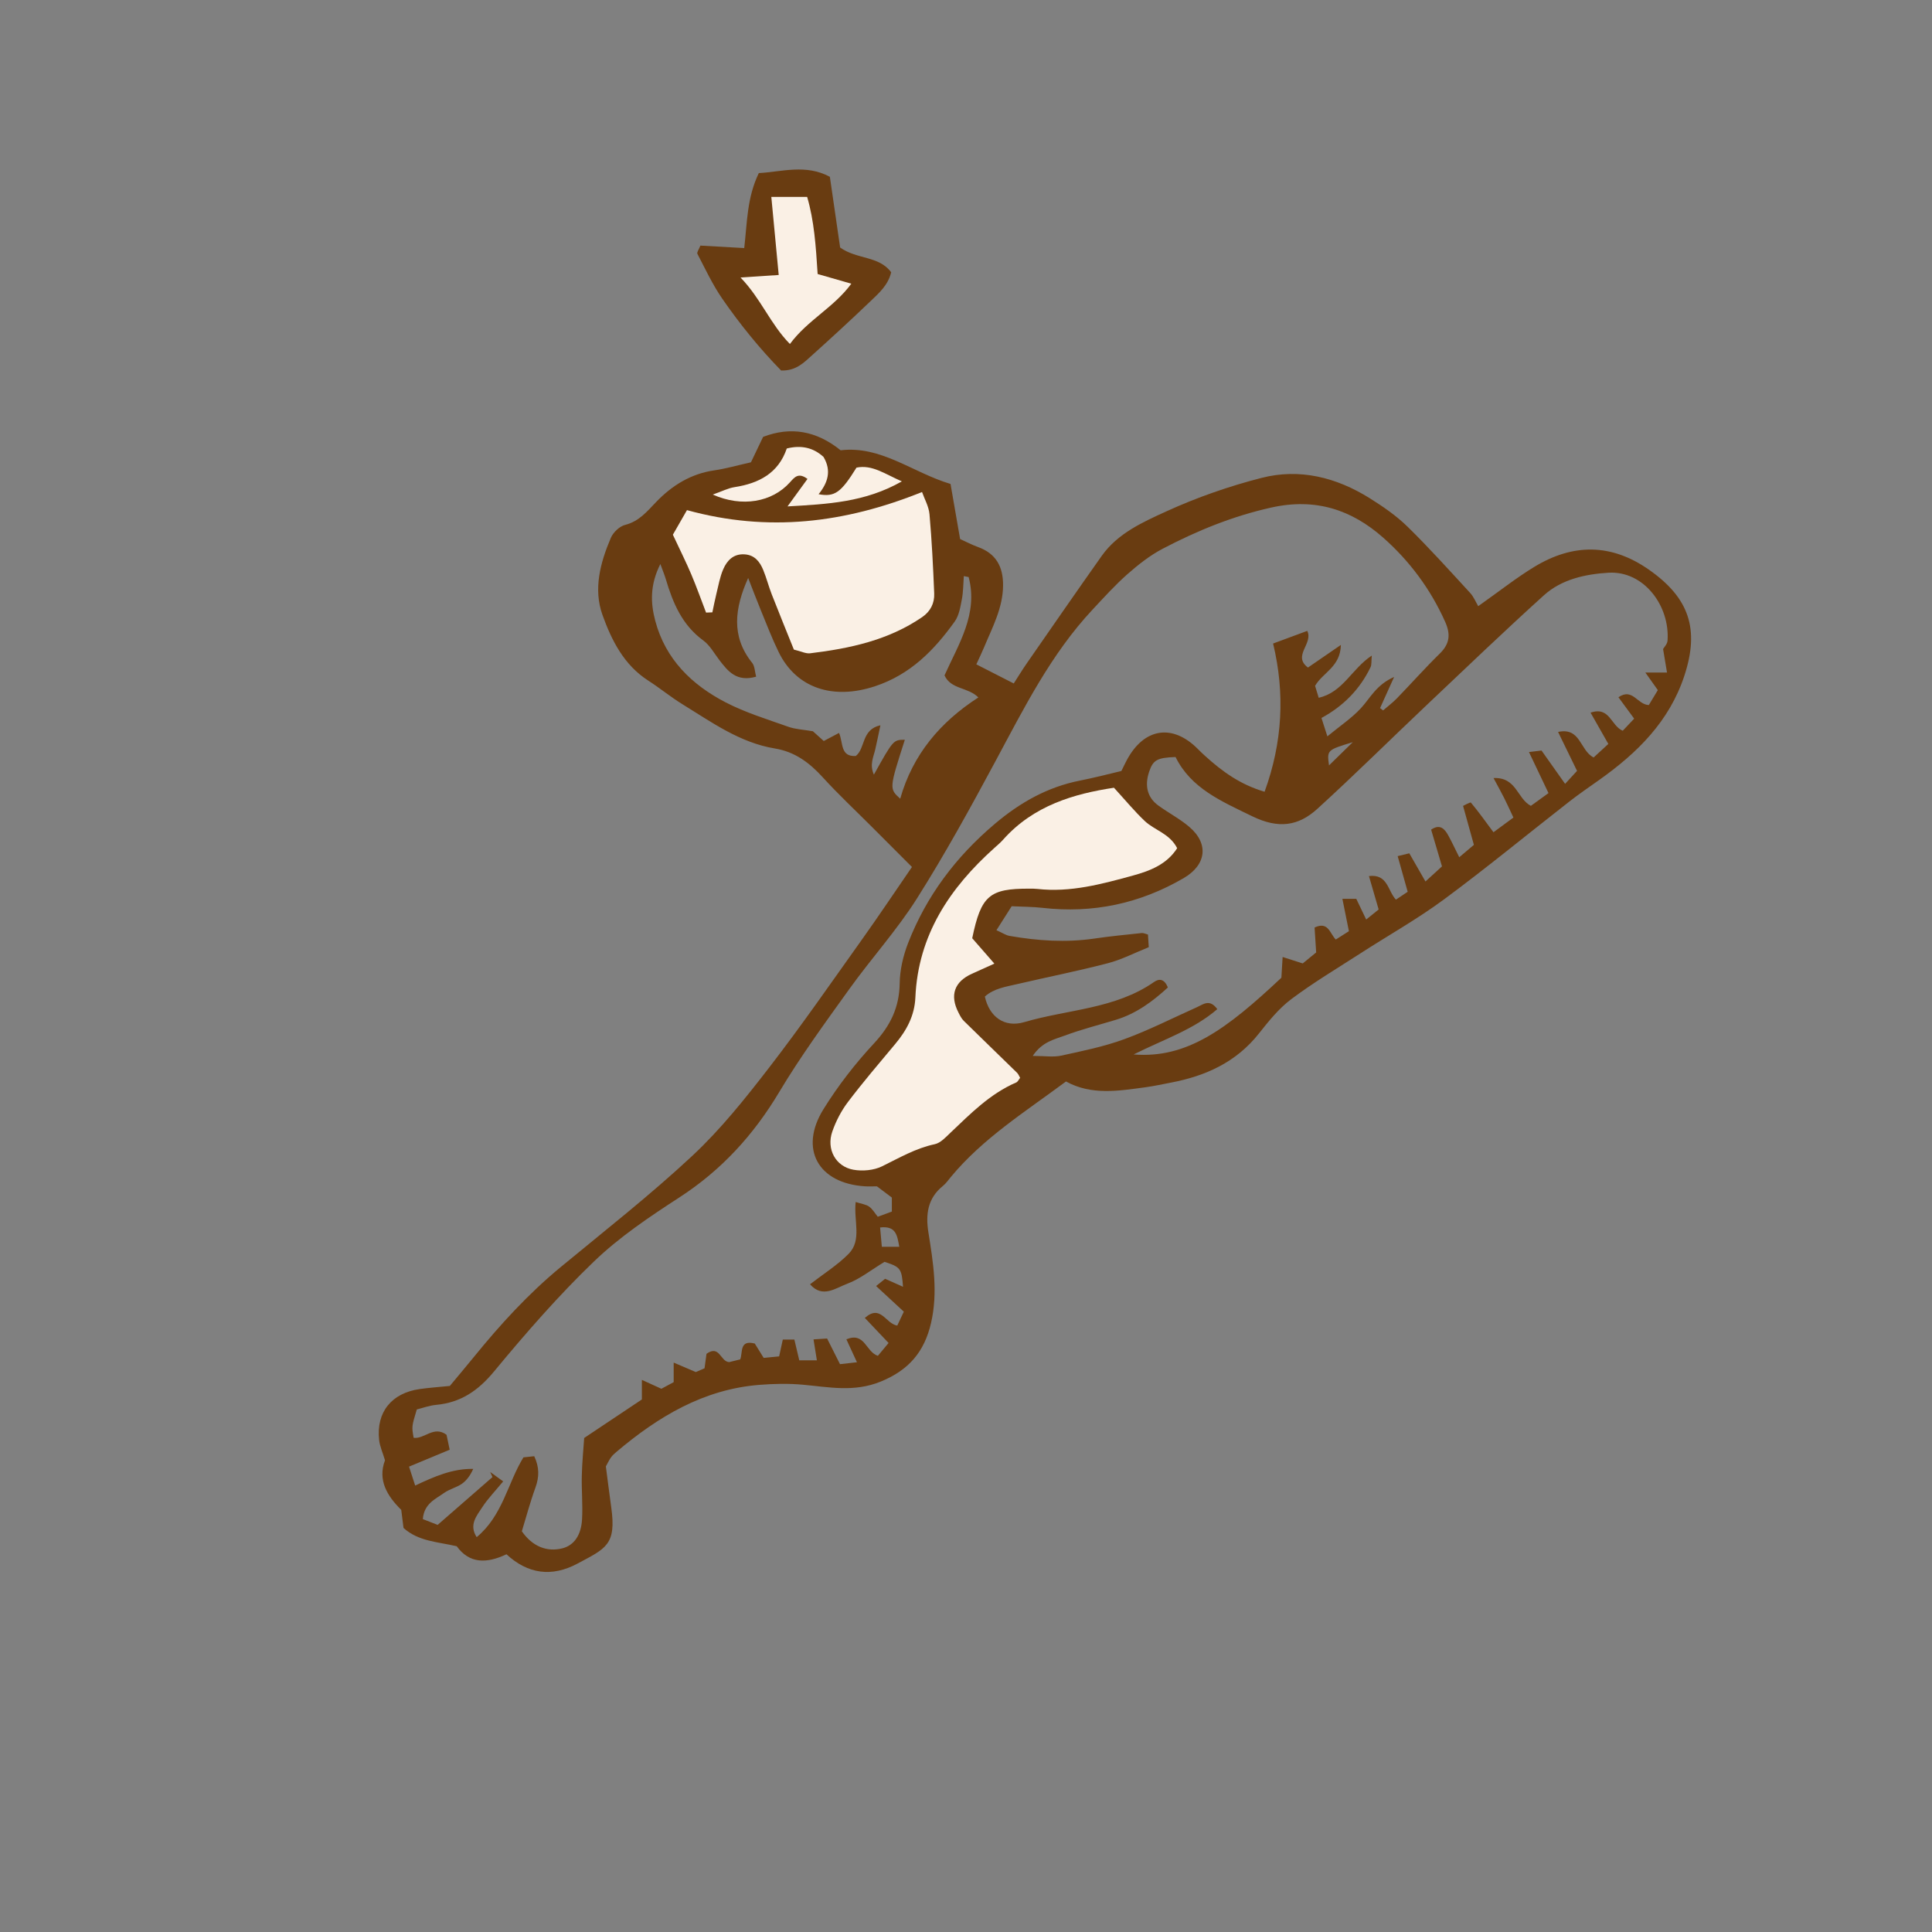 <svg version="1.1" id="svg" xmlns="http://www.w3.org/2000/svg" xmlns:xlink="http://www.w3.org/1999/xlink" x="0px" y="0px"
	 width="200px" height="200px" viewBox="0 0 200 200" enable-background="new 0 0 200 200" xml:space="preserve">
<rect x="0" y="0" width="200" height="200" fill="#808080" stroke="none"/>
<path class="stroke" fill="#693c11"  fill-rule="evenodd" clip-rule="evenodd" d="M77.738,47.857c0.421-0.88,0.802-1.675,1.259-2.632
	c2.839-1.091,5.506-0.644,8.023,1.388c4.198-0.497,7.402,2.286,11.378,3.487c0.329,1.893,0.653,3.759,0.991,5.7
	c0.602,0.272,1.203,0.594,1.838,0.822c1.877,0.672,2.619,2.037,2.61,3.964c-0.012,2.351-1.106,4.351-1.97,6.43
	c-0.231,0.556-0.497,1.098-0.798,1.757c1.319,0.674,2.517,1.287,3.873,1.979c0.479-0.742,0.897-1.433,1.357-2.094
	c2.575-3.709,5.142-7.425,7.749-11.111c1.655-2.338,4.245-3.492,6.689-4.609c3.158-1.442,6.49-2.603,9.855-3.466
	c3.953-1.014,7.748-0.053,11.187,2.095c1.388,0.867,2.768,1.818,3.931,2.957c2.246,2.198,4.35,4.543,6.48,6.857
	c0.365,0.396,0.576,0.934,0.836,1.369c2.215-1.564,3.932-2.928,5.789-4.059c4-2.436,7.974-2.464,11.912,0.304
	c4.133,2.904,5.224,6.127,3.64,10.95c-1.554,4.731-4.868,7.989-8.788,10.773c-1.059,0.752-2.134,1.487-3.157,2.286
	c-4.314,3.367-8.542,6.85-12.941,10.102c-2.745,2.029-5.745,3.711-8.618,5.567c-2.417,1.56-4.897,3.037-7.192,4.759
	c-1.29,0.968-2.348,2.292-3.362,3.572c-2.35,2.966-5.514,4.387-9.108,5.071c-0.871,0.166-1.739,0.359-2.616,0.478
	c-2.789,0.376-5.588,0.857-8.233-0.599c-4.241,3.151-8.606,5.882-11.925,9.893c-0.262,0.316-0.502,0.666-0.817,0.92
	c-1.582,1.276-1.802,2.943-1.502,4.814c0.497,3.111,1.005,6.212,0.272,9.38c-0.688,2.971-2.297,4.875-5.212,6.062
	c-2.758,1.124-5.362,0.566-8.071,0.321c-1.479-0.134-2.99-0.102-4.474,0.016c-5.791,0.456-10.49,3.291-14.801,6.931
	c-0.208,0.176-0.419,0.363-0.575,0.582c-0.197,0.275-0.34,0.589-0.529,0.929c0.185,1.407,0.36,2.833,0.559,4.254
	c0.542,3.878-0.564,4.238-3.501,5.81c-2.662,1.424-5.141,1.077-7.349-0.968c-2.048,0.977-3.841,0.979-5.145-0.83
	c-1.974-0.461-3.956-0.496-5.511-1.894c-0.076-0.609-0.151-1.214-0.234-1.874c-1.472-1.442-2.454-3.094-1.683-5.13
	c-0.238-0.804-0.536-1.443-0.608-2.106c-0.312-2.867,1.281-4.851,4.192-5.267c1.01-0.145,2.03-0.213,3.128-0.324
	c0.837-1.007,1.674-1.996,2.491-3.001c2.724-3.354,5.625-6.529,8.97-9.291c4.592-3.791,9.292-7.473,13.64-11.53
	c2.932-2.736,5.478-5.927,7.938-9.114c3.347-4.333,6.464-8.844,9.645-13.305c1.739-2.44,3.403-4.933,5.155-7.481
	c-1.465-1.466-2.812-2.815-4.16-4.164c-1.695-1.698-3.451-3.339-5.065-5.11c-1.382-1.517-2.877-2.65-4.977-2.996
	c-3.612-0.596-6.537-2.72-9.562-4.581c-1.219-0.75-2.332-1.671-3.537-2.445c-2.516-1.618-3.792-4.165-4.735-6.791
	c-0.966-2.689-0.225-5.424,0.864-7.983c0.242-0.568,0.895-1.194,1.473-1.341c1.45-0.367,2.268-1.386,3.223-2.379
	c1.637-1.702,3.589-2.92,6.012-3.269C75.151,48.516,76.337,48.171,77.738,47.857z M142.864,73.301
	c0.104,0.081,0.209,0.162,0.313,0.242c0.484-0.42,1.001-0.808,1.446-1.267c1.479-1.525,2.89-3.118,4.408-4.602
	c1.035-1.013,1.164-1.982,0.57-3.308c-1.513-3.381-3.682-6.296-6.415-8.71c-3.282-2.898-7.015-4.133-11.576-3.117
	c-4.01,0.894-7.697,2.401-11.272,4.278c-1.314,0.69-2.521,1.646-3.641,2.633c-1.279,1.129-2.43,2.409-3.599,3.659
	c-4.302,4.602-7.082,10.171-10.027,15.652c-2.589,4.818-5.228,9.625-8.147,14.245c-2.078,3.287-4.729,6.207-7.002,9.377
	c-2.51,3.497-5.061,6.986-7.264,10.675c-2.652,4.438-5.977,8.075-10.326,10.896c-3.087,2.001-6.199,4.091-8.837,6.625
	c-3.694,3.548-7.08,7.442-10.351,11.393c-1.646,1.991-3.446,3.222-5.99,3.458c-0.717,0.067-1.416,0.331-2.008,0.477
	c-0.532,1.766-0.532,1.766-0.327,2.934c1.128,0.148,2.072-1.292,3.405-0.315c0.097,0.458,0.218,1.034,0.326,1.548
	c-1.434,0.596-2.74,1.14-4.208,1.751c0.237,0.733,0.43,1.323,0.636,1.959c2.037-0.957,3.866-1.758,6.008-1.725
	c-0.296,0.669-0.676,1.194-1.177,1.545c-0.552,0.387-1.271,0.538-1.817,0.93c-0.911,0.652-2.096,1.115-2.222,2.723
	c0.504,0.196,1.025,0.399,1.534,0.598c1.984-1.73,3.83-3.339,5.674-4.947c-0.077-0.177-0.154-0.353-0.232-0.529
	c0.383,0.278,0.767,0.557,1.342,0.975c-0.818,0.993-1.578,1.772-2.163,2.667c-0.582,0.89-1.407,1.835-0.58,3.104
	c2.704-2.24,3.205-5.604,4.841-8.262c0.434-0.045,0.756-0.078,1.117-0.116c0.535,1.138,0.525,2.143,0.127,3.239
	c-0.556,1.531-0.975,3.113-1.409,4.532c1.101,1.583,2.599,2.163,4.19,1.765c1.171-0.293,1.947-1.311,2.042-3.002
	c0.085-1.5-0.061-3.012-0.026-4.517c0.03-1.349,0.166-2.696,0.246-3.906c2.119-1.415,3.987-2.662,5.973-3.988
	c0-0.505,0-1.088,0-2.026c0.795,0.362,1.356,0.618,2.02,0.92c0.384-0.206,0.854-0.459,1.272-0.685c0-0.613,0-1.123,0-2.024
	c0.921,0.394,1.596,0.683,2.293,0.98c0.287-0.124,0.595-0.257,0.902-0.391c0.079-0.583,0.148-1.099,0.203-1.502
	c1.371-0.967,1.423,0.807,2.344,0.863c0.306-0.076,0.697-0.172,1.147-0.283c0.283-0.712-0.114-2.056,1.507-1.641
	c0.269,0.433,0.581,0.937,0.922,1.487c0.588-0.058,1.109-0.109,1.599-0.157c0.141-0.644,0.256-1.165,0.381-1.738
	c0.436,0,0.803,0,1.197,0c0.178,0.753,0.33,1.398,0.507,2.146c0.651,0,1.231,0,1.823,0c-0.113-0.708-0.218-1.356-0.348-2.167
	c0.6-0.039,1.03-0.067,1.406-0.091c0.457,0.91,0.852,1.695,1.335,2.656c0.537-0.061,1.083-0.123,1.755-0.199
	c-0.43-0.931-0.75-1.627-1.094-2.374c1.927-0.786,1.978,1.271,3.26,1.711c0.353-0.424,0.745-0.896,1.108-1.332
	c-0.914-0.964-1.654-1.745-2.458-2.593c1.652-1.461,2.149,0.613,3.358,0.79c0.221-0.466,0.462-0.977,0.679-1.436
	c-1.011-0.935-1.895-1.752-2.871-2.655c0.426-0.343,0.674-0.542,0.935-0.752c0.644,0.288,1.21,0.541,1.851,0.828
	c-0.133-1.899-0.27-2.049-1.916-2.58c-1.42,0.86-2.553,1.784-3.851,2.263c-1.183,0.437-2.569,1.547-3.857,0.058
	c1.39-1.077,2.831-1.975,3.993-3.15c1.4-1.416,0.51-3.398,0.73-5.366c0.602,0.194,1.065,0.242,1.396,0.478
	c0.359,0.257,0.597,0.687,0.893,1.048c0.553-0.203,0.992-0.365,1.455-0.536c0-0.536,0-0.993,0-1.451
	c-0.546-0.411-1.032-0.777-1.543-1.162c-0.428,0-0.838,0.022-1.246-0.003c-4.839-0.307-6.841-3.87-4.288-7.984
	c1.505-2.425,3.29-4.724,5.233-6.814c1.695-1.821,2.618-3.722,2.657-6.216c0.022-1.399,0.362-2.86,0.872-4.171
	c1.898-4.876,4.943-8.922,8.955-12.317c2.628-2.226,5.471-3.837,8.855-4.502c1.465-0.287,2.911-0.671,4.268-0.988
	c0.241-0.487,0.385-0.796,0.544-1.096c1.794-3.382,4.766-3.839,7.41-1.144c0.239,0.244,0.489,0.479,0.744,0.708
	c1.729,1.562,3.576,2.928,6.126,3.679c1.865-5.13,2.122-10.191,0.88-15.343c1.262-0.467,2.396-0.887,3.538-1.31
	c0.646,1.331-1.566,2.572,0.072,3.795c1.085-0.746,2.104-1.446,3.408-2.341c-0.049,2.282-1.875,2.853-2.672,4.237
	c0.113,0.37,0.241,0.789,0.377,1.234c2.521-0.571,3.411-2.997,5.496-4.368c-0.059,0.589-0.004,0.943-0.133,1.208
	c-1.1,2.279-2.806,4.02-5.078,5.25c0.212,0.658,0.361,1.124,0.612,1.903c1.309-1.078,2.515-1.88,3.471-2.913
	c0.967-1.045,1.587-2.422,3.438-3.234C143.712,71.426,143.288,72.364,142.864,73.301z M172.162,67.187
	c0.094-0.168,0.437-0.509,0.462-0.872c0.252-3.592-2.449-7.248-6.118-7.026c-2.374,0.144-4.84,0.669-6.685,2.339
	c-4.109,3.717-8.111,7.554-12.136,11.364c-3.775,3.573-7.468,7.236-11.31,10.736c-1.964,1.79-4.022,2.096-6.736,0.775
	c-3.2-1.557-6.346-2.892-7.946-6.137c-1.921,0.066-2.333,0.32-2.739,1.536c-0.48,1.44-0.179,2.658,0.948,3.479
	c1.05,0.766,2.226,1.375,3.21,2.213c2.072,1.764,1.754,3.951-0.584,5.311c-4.543,2.643-9.397,3.669-14.613,3.075
	c-1.008-0.115-2.028-0.109-3.187-0.167c-0.538,0.847-1.025,1.614-1.576,2.481c0.616,0.274,0.969,0.522,1.353,0.589
	c2.914,0.509,5.84,0.708,8.79,0.275c1.626-0.239,3.263-0.396,4.897-0.57c0.187-0.02,0.387,0.09,0.646,0.156
	c0.025,0.398,0.049,0.785,0.082,1.307c-1.442,0.578-2.79,1.284-4.225,1.658c-3.109,0.81-6.266,1.436-9.396,2.165
	c-1.179,0.275-2.414,0.449-3.347,1.288c0.453,2.082,2.015,3.257,4.077,2.648c4.5-1.328,9.415-1.345,13.456-4.167
	c0.51-0.356,1.046-0.32,1.414,0.577c-1.554,1.431-3.261,2.705-5.387,3.351c-1.765,0.536-3.561,0.986-5.284,1.631
	c-1.071,0.4-2.329,0.627-3.32,2.105c1.237,0,2.128,0.15,2.947-0.029c2.203-0.48,4.436-0.935,6.544-1.707
	c2.564-0.939,5.015-2.193,7.514-3.31c0.649-0.29,1.307-0.892,2.101,0.204c-2.447,2.118-5.503,3.111-8.662,4.691
	c5.523,0.441,9.622-2.612,15.297-7.943c0.038-0.646,0.076-1.293,0.128-2.146c0.808,0.259,1.413,0.453,2.083,0.667
	c0.459-0.376,0.927-0.759,1.389-1.138c-0.061-0.942-0.114-1.795-0.164-2.58c1.423-0.667,1.562,0.594,2.195,1.244
	c0.445-0.282,0.882-0.56,1.358-0.863c-0.229-1.136-0.438-2.177-0.675-3.354c0.583,0,1.018,0,1.437,0
	c0.359,0.75,0.669,1.396,1.028,2.146c0.5-0.403,0.856-0.69,1.289-1.04c-0.331-1.142-0.644-2.22-1.004-3.459
	c1.968-0.236,1.934,1.541,2.793,2.44c0.39-0.26,0.758-0.506,1.217-0.813c-0.35-1.243-0.677-2.408-1.037-3.691
	c0.389-0.094,0.748-0.181,1.205-0.292c0.56,0.977,1.081,1.887,1.672,2.916c0.639-0.583,1.131-1.033,1.711-1.562
	c-0.383-1.295-0.745-2.521-1.124-3.805c0.92-0.621,1.4-0.087,1.787,0.621c0.377,0.689,0.708,1.404,1.124,2.237
	c0.555-0.47,0.955-0.808,1.516-1.281c-0.359-1.293-0.717-2.578-1.121-4.034c0.183-0.079,0.748-0.416,0.815-0.336
	c0.788,0.94,1.501,1.943,2.333,3.064c0.581-0.428,1.269-0.934,2.064-1.52c-0.361-0.768-0.633-1.379-0.934-1.976
	c-0.316-0.63-0.66-1.246-1.125-2.115c2.397-0.103,2.427,2.123,3.866,2.878c0.524-0.38,1.112-0.805,1.825-1.32
	c-0.681-1.431-1.307-2.747-2.022-4.25c0.612-0.074,0.979-0.118,1.3-0.157c0.771,1.09,1.469,2.075,2.441,3.449
	c0.51-0.553,0.854-0.927,1.236-1.342c-0.721-1.479-1.303-2.675-1.964-4.032c2.358-0.509,2.253,1.938,3.683,2.642
	c0.469-0.432,0.987-0.908,1.521-1.399c-0.664-1.168-1.223-2.153-1.84-3.238c1.994-0.682,2.102,1.36,3.33,1.872
	c0.37-0.392,0.762-0.806,1.184-1.251c-0.604-0.822-1.109-1.51-1.629-2.216c1.47-1.011,1.952,0.77,3.146,0.806
	c0.305-0.505,0.639-1.06,0.932-1.546c-0.459-0.646-0.797-1.123-1.289-1.816c0.85,0,1.412,0,2.24,0
	C172.438,68.833,172.313,68.089,172.162,67.187z M100.273,59.737c-0.166-0.033-0.332-0.065-0.499-0.098
	c-0.061,0.804-0.052,1.621-0.204,2.407c-0.152,0.788-0.291,1.67-0.738,2.294c-2.135,2.979-4.599,5.5-8.276,6.709
	c-4.34,1.426-8.128,0.192-9.957-3.562c-0.687-1.41-1.248-2.882-1.846-4.335c-0.452-1.099-0.87-2.212-1.303-3.32
	c-1.385,3.097-1.807,6.024,0.413,8.786c0.275,0.343,0.271,0.91,0.411,1.432c-2.026,0.576-2.915-0.562-3.805-1.718
	c-0.536-0.696-0.979-1.531-1.664-2.03c-2.194-1.598-3.15-3.887-3.88-6.347c-0.122-0.413-0.291-0.812-0.566-1.567
	c-1.081,2.157-1.021,4.016-0.529,5.872c1.055,3.98,3.776,6.628,7.281,8.446c2.052,1.064,4.307,1.75,6.497,2.53
	c0.742,0.264,1.567,0.294,2.543,0.463c0.264,0.237,0.703,0.632,1.123,1.01c0.581-0.307,1.032-0.545,1.582-0.835
	c0.447,1,0.103,2.487,1.737,2.385c1.021-0.81,0.554-2.73,2.548-3.179c-0.207,0.972-0.359,1.743-0.537,2.508
	c-0.182,0.784-0.604,1.562-0.139,2.602c2.012-3.606,2.012-3.606,3.204-3.61c-1.624,5.065-1.624,5.065-0.479,6.102
	c1.297-4.579,4.15-7.94,8.09-10.482c-1.084-1.091-2.832-0.809-3.504-2.285C99.229,66.677,101.286,63.548,100.273,59.737z
	 M91.108,127.068c0.062,0.689,0.118,1.318,0.18,2.001c0.693,0,1.201,0,1.807,0C92.877,127.927,92.793,126.871,91.108,127.068z
	 M140.038,76.83c-2.674,0.816-2.674,0.816-2.459,2.404C138.481,78.353,139.26,77.591,140.038,76.83z"/>
<path fill-rule="evenodd" clip-rule="evenodd" fill="#faf0e5" class="fill" d="M100.644,97.126c0.658,0.754,1.402,1.607,2.293,2.628
	c-0.863,0.389-1.594,0.718-2.324,1.048c-1.821,0.824-2.312,2.226-1.396,4.012c0.155,0.303,0.312,0.629,0.55,0.862
	c1.831,1.804,3.685,3.585,5.522,5.382c0.136,0.133,0.205,0.334,0.314,0.52c-0.144,0.176-0.238,0.406-0.401,0.477
	c-2.709,1.167-4.727,3.227-6.812,5.206c-0.487,0.463-1.024,1.059-1.625,1.186c-1.985,0.421-3.679,1.422-5.461,2.293
	c-0.853,0.416-2.014,0.519-2.962,0.35c-1.841-0.328-2.814-2.134-2.185-3.945c0.377-1.084,0.932-2.157,1.624-3.07
	c1.563-2.063,3.25-4.034,4.91-6.023c1.168-1.4,1.986-2.915,2.068-4.797c0.281-6.444,3.547-11.327,8.182-15.479
	c0.306-0.273,0.621-0.54,0.893-0.844c3.155-3.557,7.363-4.762,11.482-5.385c1.194,1.303,2.128,2.44,3.188,3.444
	c1.019,0.964,2.582,1.292,3.354,2.814c-1.072,1.687-2.846,2.358-4.567,2.829c-3.224,0.882-6.483,1.776-9.901,1.388
	c-0.271-0.031-0.547-0.027-0.821-0.028C102.425,91.98,101.563,92.7,100.644,97.126z"/>
<path fill-rule="evenodd" clip-rule="evenodd" fill="#faf0e5" class="fill" d="M73.092,63.415c-0.506-1.318-0.978-2.65-1.528-3.95
	c-0.527-1.246-1.136-2.457-1.908-4.112c0.341-0.595,0.892-1.555,1.459-2.544c8.398,2.308,16.312,1.353,24.334-1.876
	c0.25,0.714,0.702,1.493,0.773,2.307c0.241,2.725,0.376,5.46,0.486,8.194c0.041,1.001-0.376,1.853-1.25,2.452
	c-3.496,2.397-7.493,3.246-11.596,3.743c-0.442,0.053-0.922-0.201-1.68-0.383c-0.734-1.827-1.53-3.772-2.295-5.729
	c-0.323-0.828-0.541-1.699-0.88-2.519c-0.353-0.854-0.888-1.548-1.932-1.612c-1.146-0.071-1.809,0.629-2.203,1.534
	c-0.351,0.805-0.499,1.699-0.714,2.559c-0.158,0.632-0.277,1.273-0.414,1.911C73.527,63.397,73.31,63.406,73.092,63.415z"/>
<path fill-rule="evenodd" clip-rule="evenodd" fill="#faf0e5" class="fill" d="M81.447,46.428c1.536-0.386,2.782-0.065,3.803,0.874
	c0.855,1.44,0.44,2.684-0.51,3.859c1.678,0.307,2.323-0.17,3.924-2.753c1.626-0.331,2.904,0.645,4.696,1.423
	c-3.828,2.18-7.702,2.351-11.837,2.592c0.772-1.063,1.415-1.948,2.067-2.845c-0.938-0.7-1.34-0.179-1.826,0.363
	c-1.829,2.036-4.951,2.604-7.977,1.257c0.935-0.327,1.578-0.666,2.258-0.771C78.577,50.036,80.583,48.975,81.447,46.428z"/>
<path class="stroke" fill="#693c11"  fill-rule="evenodd" clip-rule="evenodd" d="M86.97,25.624c1.746,1.247,4.012,0.843,5.285,2.561
	c-0.316,1.333-1.265,2.156-2.137,2.99c-1.977,1.895-3.995,3.748-6.029,5.58c-0.854,0.769-1.686,1.651-3.228,1.6
	c-2.181-2.231-4.25-4.765-6.106-7.455c-0.995-1.444-1.744-3.06-2.559-4.621c-0.081-0.154,0.164-0.478,0.309-0.855
	c1.488,0.084,2.949,0.166,4.538,0.256c0.308-2.657,0.276-5.211,1.509-7.762c2.394-0.131,4.859-0.954,7.356,0.385
	C86.267,20.774,86.618,23.201,86.97,25.624z"/>
<path fill-rule="evenodd" clip-rule="evenodd" fill="#faf0e5" class="fill" d="M84.641,28.366c1.158,0.333,2.187,0.628,3.487,1.002
	c-1.813,2.476-4.506,3.743-6.356,6.242c-2.035-2.071-2.97-4.658-5.114-6.884c1.627-0.106,2.704-0.177,3.954-0.259
	c-0.266-2.809-0.507-5.356-0.765-8.084c1.333,0,2.396,0,3.708,0C84.276,22.824,84.46,25.453,84.641,28.366z"/>
</svg>
